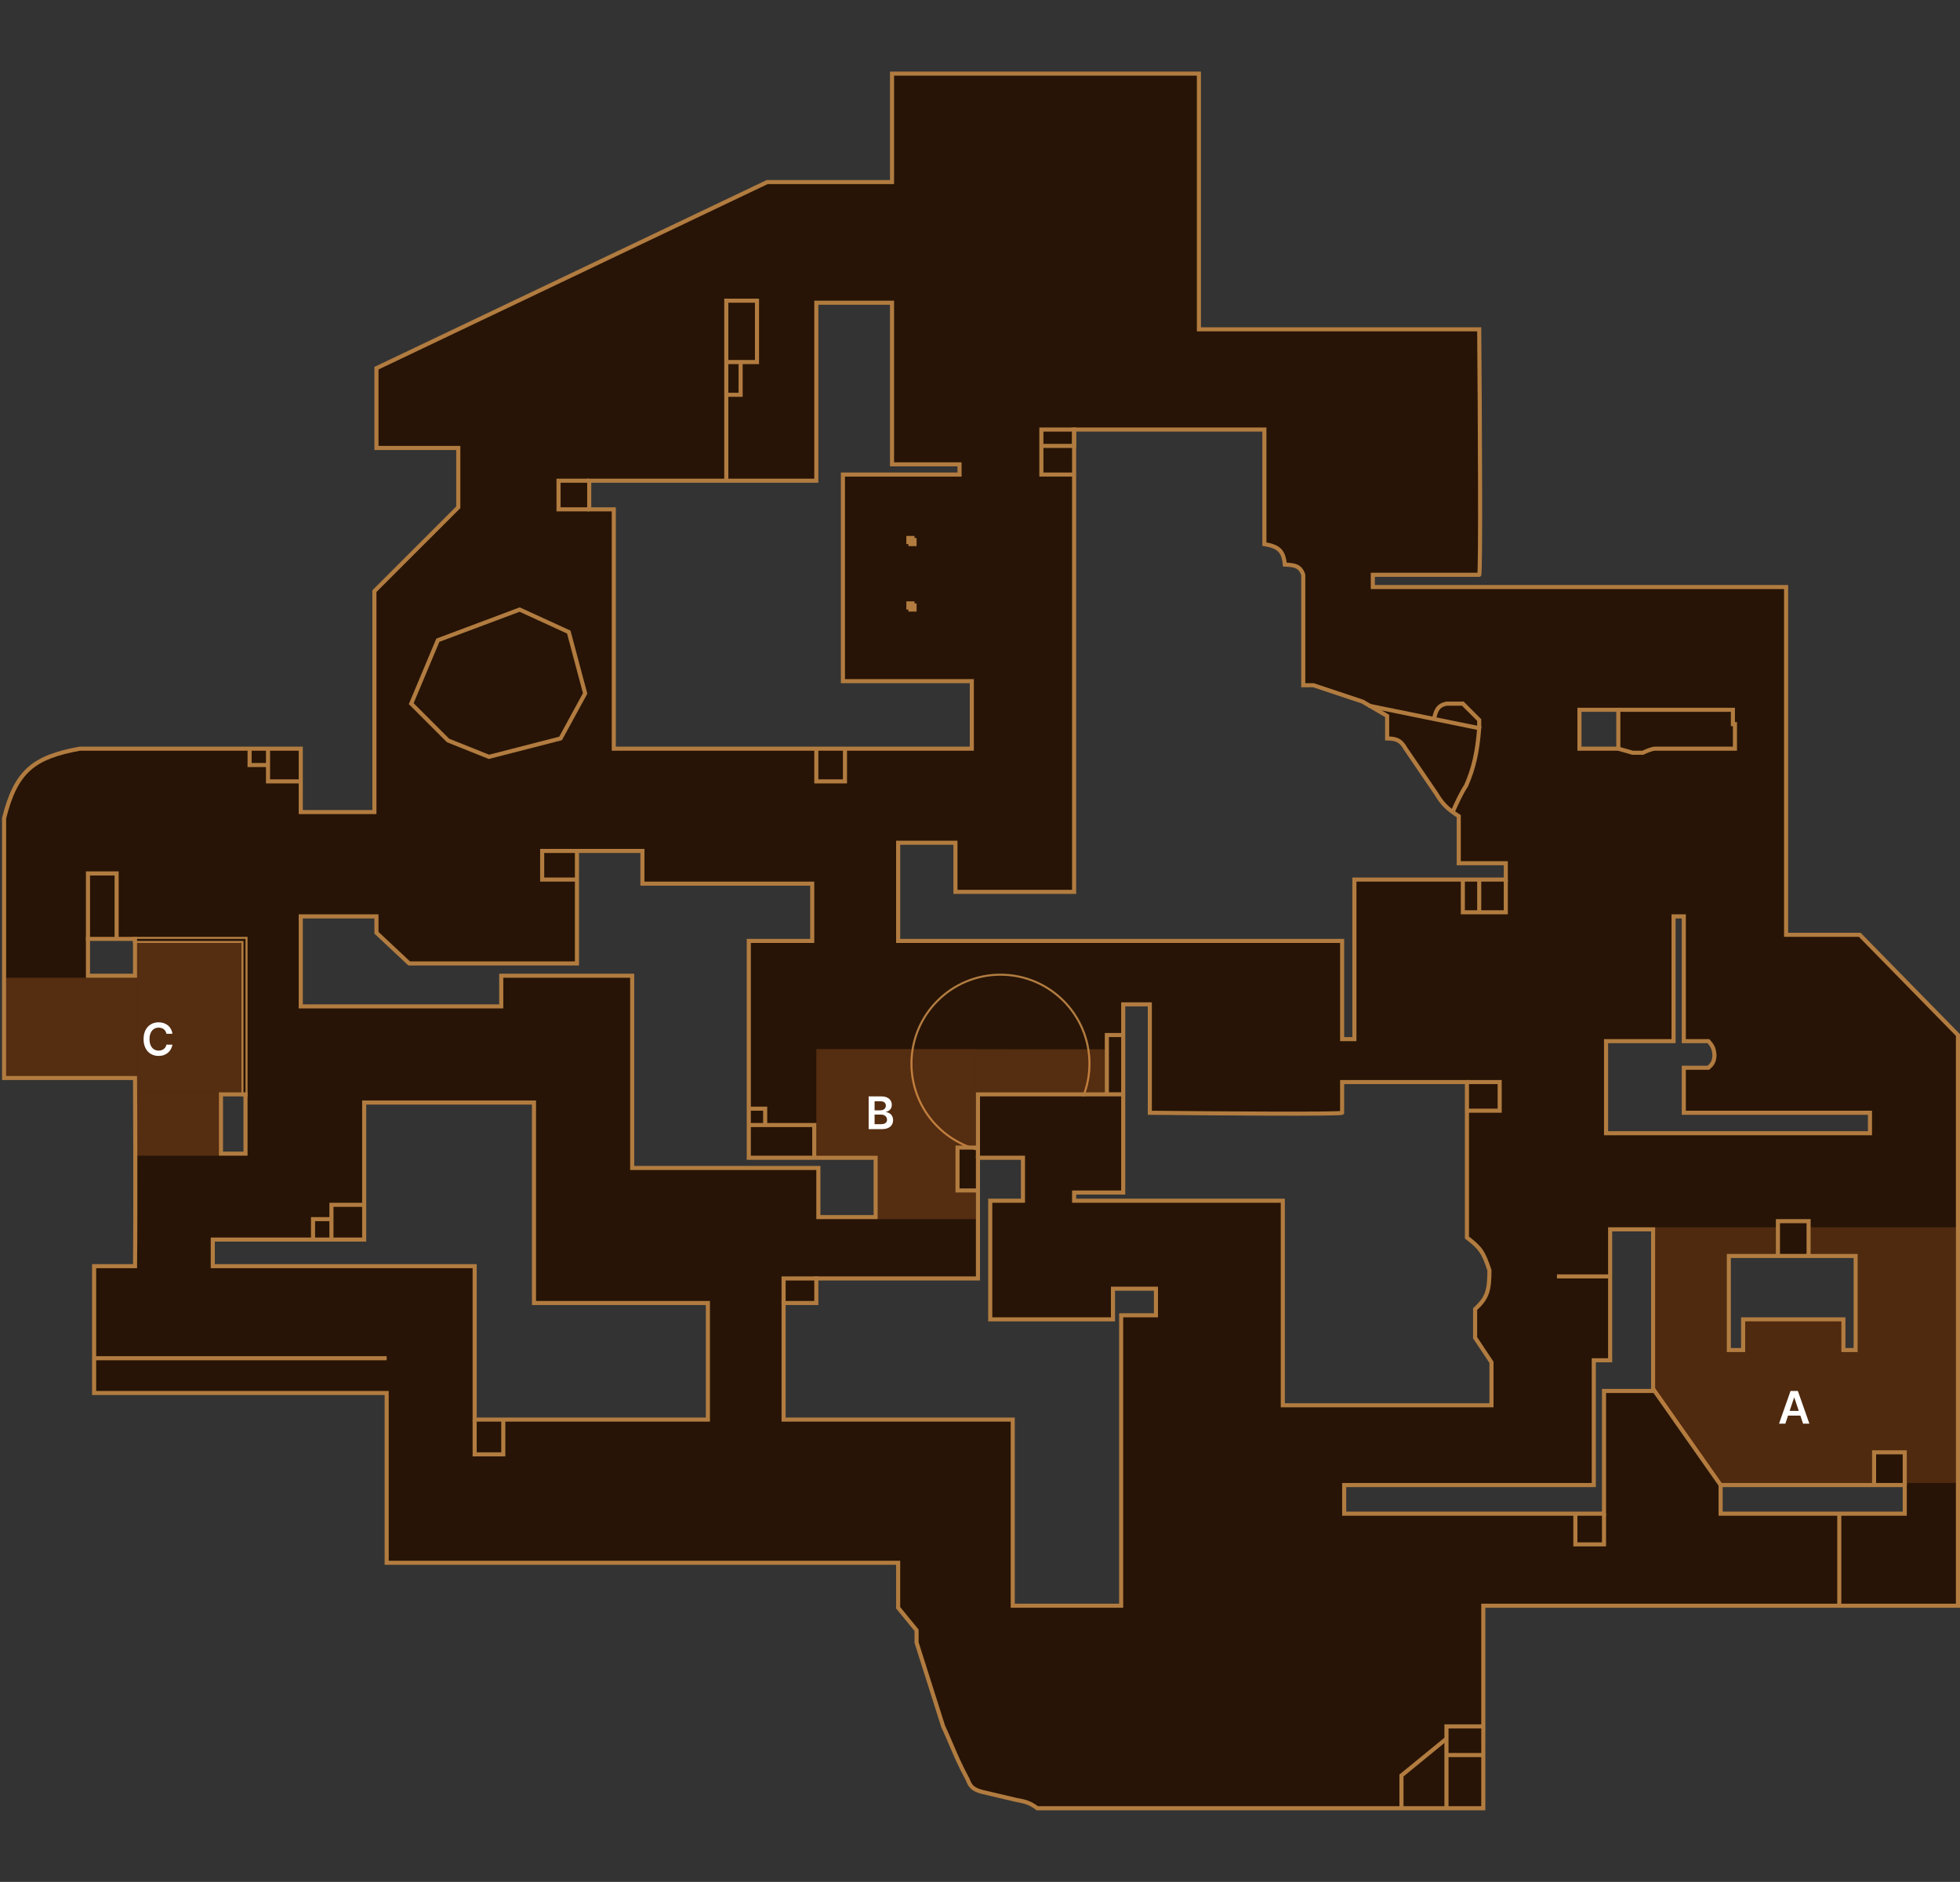 <svg width="479" height="460" viewBox="0 0 479 460" fill="none" xmlns="http://www.w3.org/2000/svg">
<rect x="0" y="0" width="479" height="460" fill="#333333" stroke="none"/>
<path fill-rule="evenodd" clip-rule="evenodd" d="M73.5 183V198.5H91.5V144.5L112 124V109.5H92V90L187.5 44.5H218V18H293V80.5H361.5C361.667 100.5 361.9 140.5 361.5 140.5H335.5V143.5H436.5V228.5H454.5L478.5 253V392.5H362.5V442H253.5C251.856 440.767 250.73 440.377 248.5 440L240 438C237.792 437.4 237.116 436.684 236.5 435C234.637 431.56 233.554 429.015 232.471 426.466C231.861 425.032 231.25 423.597 230.5 422L224 401.5V398.5L219.5 393V382H94.5V340.5H23V309.5H33C33.167 294.167 33 263.5 33 263.5H1V200C3.923 188.274 8.408 185.062 19.5 183H73.5ZM191.5 347V319V318.5H199.5V312.5H239V283H250V293.5H242V322.5H272V315H282.5V321.5H274V392.5H247.5V347H191.5ZM281 245.5H274.5V291.5H262.5V293.5H313.5V343.5H364.5V333L360.5 327V320C363.441 317.299 364 315.5 364 310.5C362.5 306 361.851 305.081 358.5 302.5V264.5H328V272C328 272.4 296.667 272.167 281 272V245.5ZM393.5 332.5V300.5H404V340H392V370H328.5V363H389.5V332.5H393.5ZM52 303V309.5H116V347H173V318.5H130.5V269.5H89V303H52ZM73.5 246V224H92V228L100 235.5H141V208H157V216H198.5V230H183V283H214V297.5H200V285.5H154.5V238.5H122.5V246H73.5ZM21.5 229.5V238.5H33V229.5H21.5ZM54 282V267.5H60V282H54ZM386 173.5V182.5V183H395.5V173.5H386ZM409 224H411.5V254.5H417.5C418.617 255.677 418.898 256.461 419 258C418.899 259.483 418.531 260.112 417.5 261H411.5V272H457V277H392.5V254.5H409V224ZM426 330H422.5V307H453.5V330H450.5V322.5H426V330ZM420.5 363V370H465.5V363H420.5ZM309 105H262.5V218H233.5V206H219.5V230H328V254H331V215H368V211H356.5V199.5C353.71 197.724 352.512 196.516 351 194L343.5 183C342.459 181.228 341.622 180.516 339 180.5V175L333 171.5L321 167.5H318.5V140.5C317.78 138.385 316.541 138.116 314 138C313.665 134.569 312.446 133.589 309 133V105ZM199.5 74V117.5H144V124.5H150V183H237.5V166.5H206V116H234.5V113.5H218V74H199.5Z" fill="#271406"/>
<path d="M73.5 198.5V199H73V198.5H73.5ZM73.5 183V182.5H74V183H73.5ZM91.5 198.5H92V199H91.5V198.5ZM91.5 144.5H91V144.293L91.146 144.146L91.5 144.5ZM112 124H112.5V124.207L112.354 124.354L112 124ZM112 109.5V109H112.5V109.5H112ZM92 109.5V110H91.5V109.5H92ZM92 90H91.5V89.684L91.785 89.549L92 90ZM187.5 44.5L187.285 44.049L187.387 44H187.5V44.5ZM218 44.5H218.5V45H218V44.5ZM218 18H217.5V17.5H218V18ZM293 18V17.5H293.5V18H293ZM293 80.5V81H292.5V80.5H293ZM361.5 80.5V80H361.996L362 80.496L361.5 80.5ZM335.5 140.5H335V140H335.5V140.5ZM335.5 143.5V144H335V143.5H335.5ZM436.5 143.5V143H437V143.5H436.5ZM436.5 228.5V229H436V228.5H436.5ZM454.5 228.5V228H454.71L454.857 228.15L454.5 228.5ZM478.5 253L478.857 252.65L479 252.796V253H478.5ZM478.5 392.5H479V393H478.5V392.5ZM362.5 392.5H362V392H362.5V392.5ZM362.5 442H363V442.5H362.5V442ZM253.5 442V442.5H253.333L253.2 442.4L253.5 442ZM248.5 440L248.417 440.493L248.401 440.49L248.385 440.487L248.5 440ZM240 438L239.885 438.487L239.877 438.485L239.869 438.483L240 438ZM236.5 435L236.94 434.762L236.957 434.794L236.97 434.828L236.5 435ZM232.471 426.466L232.931 426.271L232.931 426.271L232.471 426.466ZM230.5 422L230.047 422.213L230.033 422.183L230.023 422.151L230.5 422ZM224 401.5L223.523 401.651L223.5 401.577V401.5H224ZM224 398.5L224.387 398.183L224.5 398.322V398.5H224ZM219.5 393L219.113 393.317L219 393.178V393H219.5ZM219.5 382V381.5H220V382H219.5ZM94.5 382V382.5H94V382H94.5ZM94.5 340.5V340H95V340.5H94.5ZM23 340.5V341H22.5V340.5H23ZM23 309.5H22.5V309H23V309.5ZM33 309.5L33.5 309.505L33.495 310H33V309.5ZM33 263.5V263H33.497L33.5 263.497L33 263.5ZM1 263.5V264H0.5V263.5H1ZM1 200H0.5V199.939L0.515 199.879L1 200ZM19.5 183L19.409 182.508L19.454 182.5H19.5V183ZM191.5 347V347.5H191V347H191.5ZM191.5 318.5H191V318H191.5V318.5ZM199.5 318.5H200V319H199.5V318.5ZM199.5 312.5H199V312H199.5V312.5ZM239 312.5H239.5V313H239V312.5ZM239 283H238.5V282.5H239V283ZM250 283V282.5H250.5V283H250ZM250 293.5H250.5V294H250V293.5ZM242 293.5H241.5V293H242V293.5ZM242 322.5V323H241.5V322.5H242ZM272 322.5H272.5V323H272V322.5ZM272 315H271.5V314.5H272V315ZM282.5 315V314.5H283V315H282.5ZM282.5 321.5H283V322H282.5V321.5ZM274 321.5H273.5V321H274V321.5ZM274 392.5H274.5V393H274V392.5ZM247.5 392.5V393H247V392.5H247.5ZM247.5 347V346.5H248V347H247.5ZM274.5 245.5H274V245H274.5V245.5ZM281 245.5V245H281.5V245.5H281ZM274.5 291.5H275V292H274.5V291.5ZM262.5 291.5H262V291H262.5V291.5ZM262.5 293.5V294H262V293.5H262.5ZM313.5 293.5V293H314V293.5H313.5ZM313.5 343.5V344H313V343.5H313.5ZM364.5 343.5H365V344H364.5V343.5ZM364.5 333L364.916 332.723L365 332.849V333H364.5ZM360.5 327L360.084 327.277L360 327.151V327H360.5ZM360.5 320H360V319.78L360.162 319.632L360.5 320ZM364 310.5L364.474 310.342L364.5 310.419V310.5H364ZM358.5 302.5L358.195 302.896L358 302.746V302.5H358.5ZM358.5 264.5V264H359V264.5H358.5ZM328 264.5H327.5V264H328V264.5ZM281 272L280.995 272.5L280.5 272.495V272H281ZM393.5 300.5H393V300H393.5V300.5ZM393.5 332.5H394V333H393.5V332.5ZM404 300.5V300H404.5V300.5H404ZM404 340H404.5V340.5H404V340ZM392 340H391.5V339.5H392V340ZM392 370H392.5V370.5H392V370ZM328.5 370V370.5H328V370H328.5ZM328.5 363H328V362.5H328.5V363ZM389.5 363H390V363.5H389.5V363ZM389.5 332.5H389V332H389.5V332.5ZM52 309.5V310H51.5V309.5H52ZM52 303H51.5V302.5H52V303ZM116 309.5V309H116.5V309.5H116ZM116 347V347.5H115.5V347H116ZM173 347H173.5V347.5H173V347ZM173 318.5V318H173.5V318.5H173ZM130.5 318.5V319H130V318.5H130.5ZM130.5 269.5V269H131V269.5H130.5ZM89 269.5H88.5V269H89V269.5ZM89 303H89.5V303.5H89V303ZM73.5 224H73V223.5H73.5V224ZM73.5 246V246.5H73V246H73.5ZM92 224V223.5H92.5V224H92ZM92 228L91.658 228.365L91.5 228.217V228H92ZM100 235.5V236H99.802L99.658 235.865L100 235.5ZM141 235.5H141.5V236H141V235.5ZM141 208H140.5V207.5H141V208ZM157 208V207.5H157.5V208H157ZM157 216V216.5H156.5V216H157ZM198.5 216V215.5H199V216H198.5ZM198.5 230H199V230.5H198.5V230ZM183 230H182.5V229.5H183V230ZM183 283V283.5H182.5V283H183ZM214 283V282.5H214.5V283H214ZM214 297.5H214.5V298H214V297.5ZM200 297.5V298H199.5V297.5H200ZM200 285.5V285H200.5V285.5H200ZM154.5 285.5V286H154V285.5H154.5ZM154.5 238.5V238H155V238.5H154.5ZM122.5 238.5H122V238H122.5V238.5ZM122.5 246H123V246.5H122.5V246ZM21.5 238.5V239H21V238.5H21.5ZM21.5 229.5H21V229H21.5V229.5ZM33 238.5H33.5V239H33V238.5ZM33 229.5V229H33.5V229.5H33ZM54 267.5H53.5V267H54V267.5ZM54 282V282.5H53.5V282H54ZM60 267.5V267H60.5V267.5H60ZM60 282H60.5V282.5H60V282ZM386 173.5H385.5V173H386V173.5ZM386 183V183.5H385.5V183H386ZM395.5 183H396V183.5H395.5V183ZM395.5 173.5V173H396V173.5H395.5ZM411.5 224V223.5H412V224H411.5ZM409 224H408.5V223.5H409V224ZM411.5 254.5V255H411V254.5H411.5ZM417.5 254.5V254H417.715L417.863 254.156L417.5 254.5ZM419 258L419.499 257.967L419.501 258L419.499 258.034L419 258ZM417.5 261L417.826 261.379L417.686 261.5H417.5V261ZM411.5 261H411V260.5H411.5V261ZM411.5 272V272.5H411V272H411.5ZM457 272V271.5H457.5V272H457ZM457 277H457.5V277.5H457V277ZM392.5 277V277.5H392V277H392.5ZM392.5 254.5H392V254H392.5V254.5ZM409 254.5H409.5V255H409V254.5ZM422.5 330V330.5H422V330H422.5ZM426 330H426.5V330.5H426V330ZM422.5 307H422V306.5H422.5V307ZM453.5 307V306.5H454V307H453.5ZM453.5 330H454V330.5H453.5V330ZM450.5 330V330.5H450V330H450.5ZM450.5 322.5V322H451V322.5H450.5ZM426 322.5H425.5V322H426V322.5ZM420.5 370V370.5H420V370H420.5ZM420.5 363H420V362.5H420.5V363ZM465.5 370H466V370.5H465.5V370ZM465.5 363V362.5H466V363H465.5ZM262.5 105H262V104.5H262.5V105ZM309 105V104.5H309.5V105H309ZM262.5 218H263V218.5H262.5V218ZM233.5 218V218.5H233V218H233.5ZM233.5 206V205.5H234V206H233.5ZM219.5 206H219V205.5H219.5V206ZM219.5 230V230.5H219V230H219.5ZM328 230V229.5H328.5V230H328ZM328 254V254.5H327.5V254H328ZM331 254H331.5V254.5H331V254ZM331 215H330.5V214.5H331V215ZM368 215H368.5V215.5H368V215ZM368 211V210.5H368.5V211H368ZM356.5 211V211.5H356V211H356.5ZM356.5 199.5L356.769 199.078L357 199.226V199.5H356.5ZM351 194L351.413 193.718L351.421 193.73L351.429 193.743L351 194ZM343.5 183L343.087 183.282L343.077 183.268L343.069 183.253L343.5 183ZM339 180.5L338.997 181L338.5 180.997V180.5H339ZM339 175L339.252 174.568L339.5 174.713V175H339ZM333 171.5L333.158 171.026L333.207 171.042L333.252 171.068L333 171.5ZM321 167.5V167H321.081L321.158 167.026L321 167.5ZM318.5 167.5V168H318V167.5H318.5ZM318.5 140.5L318.973 140.339L319 140.417V140.5H318.5ZM314 138L313.977 138.499L313.544 138.48L313.502 138.049L314 138ZM309 133L308.916 133.493L308.5 133.422V133H309ZM199.5 117.5H200V118H199.5V117.5ZM199.5 74H199V73.5H199.5V74ZM144 117.5H143.5V117H144V117.5ZM144 124.5V125H143.5V124.5H144ZM150 124.5V124H150.5V124.5H150ZM150 183V183.5H149.5V183H150ZM237.5 183H238V183.5H237.5V183ZM237.5 166.5V166H238V166.5H237.5ZM206 166.5V167H205.5V166.5H206ZM206 116H205.5V115.5H206V116ZM234.5 116H235V116.5H234.5V116ZM234.5 113.5V113H235V113.5H234.5ZM218 113.5V114H217.5V113.5H218ZM218 74V73.5H218.5V74H218ZM73.5 198.5H73V183H73.5H74V198.5H73.5ZM91.5 198.5V199H73.5V198.5V198H91.5V198.5ZM91.5 144.5H92V198.5H91.5H91V144.5H91.5ZM112 124L112.354 124.354L91.854 144.854L91.5 144.5L91.146 144.146L111.646 123.646L112 124ZM112 109.5H112.5V124H112H111.5V109.5H112ZM92 109.5V109H112V109.5V110H92V109.5ZM92 90H92.5V109.5H92H91.5V90H92ZM187.5 44.5L187.715 44.951L92.215 90.451L92 90L91.785 89.549L187.285 44.049L187.5 44.5ZM218 44.5V45H187.5V44.5V44H218V44.5ZM218 18H218.5V44.5H218H217.5V18H218ZM293 18V18.5H218V18V17.5H293V18ZM293 80.5H292.5V18H293H293.5V80.5H293ZM361.5 80.5V81H293V80.5V80H361.5V80.5ZM361.5 140.5V140C361.226 140 361.099 140.206 361.086 140.227C361.054 140.277 361.042 140.319 361.04 140.324C361.035 140.342 361.036 140.343 361.041 140.311C361.049 140.255 361.059 140.158 361.069 140.012C361.088 139.724 361.106 139.293 361.122 138.728C361.153 137.601 361.176 135.964 361.192 133.934C361.224 129.874 361.227 124.251 361.212 118.001C361.183 105.503 361.083 90.504 361 80.504L361.5 80.5L362 80.496C362.083 90.496 362.183 105.497 362.212 117.999C362.227 124.249 362.224 129.876 362.192 133.941C362.176 135.973 362.153 137.618 362.121 138.756C362.106 139.324 362.088 139.772 362.067 140.08C362.056 140.232 362.045 140.361 362.03 140.458C362.024 140.502 362.014 140.562 361.996 140.618C361.989 140.643 361.97 140.699 361.933 140.759C361.914 140.789 361.78 141 361.5 141V140.5ZM335.5 140.5V140H361.5V140.5V141H335.5V140.5ZM335.5 143.5H335V140.5H335.5H336V143.5H335.5ZM436.5 143.5V144H335.5V143.5V143H436.5V143.5ZM436.5 228.5H436V143.5H436.5H437V228.5H436.5ZM454.5 228.5V229H436.5V228.5V228H454.5V228.5ZM478.5 253L478.143 253.35L454.143 228.85L454.5 228.5L454.857 228.15L478.857 252.65L478.5 253ZM478.5 392.5H478V253H478.5H479V392.5H478.5ZM362.5 392.5V392H478.5V392.5V393H362.5V392.5ZM362.5 442H362V392.5H362.5H363V442H362.5ZM253.5 442V441.5H362.5V442V442.5H253.5V442ZM248.5 440L248.583 439.507C249.71 439.698 250.588 439.896 251.401 440.214C252.22 440.533 252.952 440.964 253.8 441.6L253.5 442L253.2 442.4C252.404 441.803 251.751 441.423 251.038 441.145C250.32 440.865 249.52 440.68 248.417 440.493L248.5 440ZM240 438L240.115 437.513L248.615 439.513L248.5 440L248.385 440.487L239.885 438.487L240 438ZM236.5 435L236.97 434.828C237.266 435.64 237.554 436.149 237.985 436.533C238.422 436.922 239.055 437.225 240.131 437.517L240 438L239.869 438.483C238.737 438.175 237.928 437.821 237.321 437.28C236.708 436.735 236.349 436.044 236.03 435.172L236.5 435ZM232.471 426.466L232.931 426.271C234.014 428.817 235.088 431.344 236.94 434.762L236.5 435L236.06 435.238C234.185 431.776 233.095 429.213 232.011 426.662L232.471 426.466ZM230.5 422L230.953 421.787C231.707 423.393 232.321 424.837 232.931 426.271L232.471 426.466L232.011 426.662C231.4 425.227 230.793 423.8 230.047 422.213L230.5 422ZM224 401.5L224.477 401.349L230.977 421.849L230.5 422L230.023 422.151L223.523 401.651L224 401.5ZM224 398.5H224.5V401.5H224H223.5V398.5H224ZM219.5 393L219.887 392.683L224.387 398.183L224 398.5L223.613 398.817L219.113 393.317L219.5 393ZM219.5 382H220V393H219.5H219V382H219.5ZM94.5 382V381.5H219.5V382V382.5H94.5V382ZM94.5 340.5H95V382H94.5H94V340.5H94.5ZM23 340.5V340H94.5V340.5V341H23V340.5ZM23 309.5H23.5V340.5H23H22.5V309.5H23ZM33 309.5V310H23V309.5V309H33V309.5ZM33 263.5C33.5 263.497 33.5 263.497 33.5 263.498C33.5 263.498 33.5 263.498 33.5 263.499C33.5 263.5 33.5 263.501 33.5 263.503C33.5 263.507 33.5 263.512 33.5 263.52C33.5 263.534 33.5 263.557 33.501 263.586C33.501 263.644 33.501 263.731 33.502 263.846C33.503 264.074 33.505 264.411 33.507 264.845C33.511 265.714 33.517 266.972 33.523 268.529C33.536 271.644 33.552 275.957 33.562 280.749C33.583 290.332 33.583 301.835 33.5 309.505L33 309.5L32.5 309.495C32.583 301.832 32.583 290.335 32.562 280.751C32.552 275.96 32.536 271.648 32.523 268.533C32.517 266.976 32.511 265.718 32.507 264.85C32.505 264.416 32.503 264.079 32.502 263.851C32.501 263.737 32.501 263.65 32.501 263.591C32.5 263.562 32.5 263.54 32.5 263.525C32.5 263.518 32.5 263.512 32.5 263.508C32.5 263.506 32.5 263.505 32.5 263.504C32.5 263.504 32.5 263.503 32.5 263.503C32.5 263.503 32.5 263.503 33 263.5ZM1 263.5V263H33V263.5V264H1V263.5ZM1 200H1.5V263.5H1H0.5V200H1ZM19.5 183L19.591 183.492C14.065 184.519 10.284 185.818 7.517 188.252C4.756 190.68 2.937 194.297 1.485 200.121L1 200L0.515 199.879C1.986 193.977 3.871 190.126 6.857 187.501C9.835 184.881 13.843 183.543 19.409 182.508L19.5 183ZM73.5 183V183.5H19.5V183V182.5H73.5V183ZM191.5 319H192V347H191.5H191V319H191.5ZM191.5 318.5H192V319H191.5H191V318.5H191.5ZM199.5 318.5V319H191.5V318.5V318H199.5V318.5ZM199.5 312.5H200V318.5H199.5H199V312.5H199.5ZM239 312.5V313H199.5V312.5V312H239V312.5ZM239 283H239.5V312.5H239H238.5V283H239ZM250 283V283.5H239V283V282.5H250V283ZM250 293.5H249.5V283H250H250.5V293.5H250ZM242 293.5V293H250V293.5V294H242V293.5ZM242 322.5H241.5V293.5H242H242.5V322.5H242ZM272 322.5V323H242V322.5V322H272V322.5ZM272 315H272.5V322.5H272H271.5V315H272ZM282.5 315V315.5H272V315V314.5H282.5V315ZM282.5 321.5H282V315H282.5H283V321.5H282.5ZM274 321.5V321H282.5V321.5V322H274V321.5ZM274 392.5H273.5V321.5H274H274.5V392.5H274ZM247.5 392.5V392H274V392.5V393H247.5V392.5ZM247.5 347H248V392.5H247.5H247V347H247.5ZM191.5 347V346.5H247.5V347V347.5H191.5V347ZM274.5 245.5V245H281V245.5V246H274.5V245.5ZM274.5 291.5H274V245.5H274.5H275V291.5H274.5ZM262.5 291.5V291H274.5V291.5V292H262.5V291.5ZM262.5 293.5H262V291.5H262.5H263V293.5H262.5ZM313.5 293.5V294H262.5V293.5V293H313.5V293.5ZM313.5 343.5H313V293.5H313.5H314V343.5H313.5ZM364.5 343.5V344H313.5V343.5V343H364.5V343.5ZM364.5 333H365V343.5H364.5H364V333H364.5ZM360.5 327L360.916 326.723L364.916 332.723L364.5 333L364.084 333.277L360.084 327.277L360.5 327ZM360.5 320H361V327H360.5H360V320H360.5ZM364 310.5H364.5C364.5 313.005 364.362 314.781 363.823 316.281C363.278 317.8 362.339 318.99 360.838 320.368L360.5 320L360.162 319.632C361.602 318.308 362.413 317.249 362.882 315.943C363.358 314.619 363.5 312.995 363.5 310.5H364ZM358.5 302.5L358.805 302.104C360.483 303.396 361.539 304.312 362.356 305.496C363.169 306.676 363.725 308.093 364.474 310.342L364 310.5L363.526 310.658C362.775 308.407 362.256 307.114 361.532 306.064C360.812 305.019 359.867 304.184 358.195 302.896L358.5 302.5ZM358.5 264.5H359V302.5H358.5H358V264.5H358.5ZM328 264.5V264H358.5V264.5V265H328V264.5ZM328 272H327.5V264.5H328H328.5V272H328ZM281 272L281.005 271.5C288.838 271.583 300.587 271.683 310.376 271.712C315.272 271.727 319.675 271.724 322.854 271.692C324.445 271.676 325.725 271.653 326.605 271.622C327.047 271.606 327.381 271.589 327.601 271.57C327.714 271.56 327.783 271.551 327.817 271.544C327.838 271.54 327.824 271.541 327.794 271.553C327.782 271.558 327.735 271.577 327.682 271.619C327.635 271.657 327.5 271.782 327.5 272H328H328.5C328.5 272.224 328.361 272.356 328.307 272.399C328.246 272.448 328.187 272.473 328.16 272.484C328.101 272.507 328.041 272.52 328.002 272.527C327.917 272.543 327.808 272.555 327.687 272.566C327.441 272.587 327.086 272.606 326.641 272.621C325.747 272.653 324.456 272.676 322.864 272.692C319.679 272.724 315.27 272.727 310.374 272.712C300.58 272.683 288.829 272.583 280.995 272.5L281 272ZM281 245.5H281.5V272H281H280.5V245.5H281ZM393.5 300.5H394V332.5H393.5H393V300.5H393.5ZM404 300.5V301H393.5V300.5V300H404V300.5ZM404 340H403.5V300.5H404H404.5V340H404ZM392 340V339.5H404V340V340.5H392V340ZM392 370H391.5V340H392H392.5V370H392ZM328.5 370V369.5H392V370V370.5H328.5V370ZM328.5 363H329V370H328.5H328V363H328.5ZM389.5 363V363.5H328.5V363V362.5H389.5V363ZM389.5 332.5H390V363H389.5H389V332.5H389.5ZM393.5 332.5V333H389.5V332.5V332H393.5V332.5ZM52 309.5H51.5V303H52H52.5V309.5H52ZM116 309.5V310H52V309.5V309H116V309.5ZM116 347H115.5V309.5H116H116.5V347H116ZM173 347V347.5H116V347V346.5H173V347ZM173 318.5H173.5V347H173H172.5V318.5H173ZM130.5 318.5V318H173V318.5V319H130.5V318.5ZM130.5 269.5H131V318.5H130.5H130V269.5H130.5ZM89 269.5V269H130.5V269.5V270H89V269.5ZM89 303H88.5V269.5H89H89.5V303H89ZM52 303V302.5H89V303V303.5H52V303ZM73.5 224H74V246H73.5H73V224H73.5ZM92 224V224.5H73.5V224V223.5H92V224ZM92 228H91.5V224H92H92.5V228H92ZM100 235.5L99.658 235.865L91.658 228.365L92 228L92.342 227.635L100.342 235.135L100 235.5ZM141 235.5V236H100V235.5V235H141V235.5ZM141 208H141.5V235.5H141H140.5V208H141ZM157 208V208.5H141V208V207.5H157V208ZM157 216H156.5V208H157H157.5V216H157ZM198.5 216V216.5H157V216V215.5H198.5V216ZM198.5 230H198V216H198.5H199V230H198.5ZM183 230V229.5H198.5V230V230.5H183V230ZM183 283H182.5V230H183H183.5V283H183ZM214 283V283.5H183V283V282.5H214V283ZM214 297.5H213.5V283H214H214.5V297.5H214ZM200 297.5V297H214V297.5V298H200V297.5ZM200 285.5H200.5V297.5H200H199.5V285.5H200ZM154.5 285.5V285H200V285.5V286H154.5V285.5ZM154.5 238.5H155V285.5H154.5H154V238.5H154.5ZM122.5 238.5V238H154.5V238.5V239H122.5V238.5ZM122.5 246H122V238.5H122.5H123V246H122.5ZM73.5 246V245.5H122.5V246V246.5H73.5V246ZM21.5 238.5H21V229.5H21.5H22V238.5H21.5ZM33 238.5V239H21.5V238.5V238H33V238.5ZM33 229.5H33.5V238.5H33H32.5V229.5H33ZM21.5 229.5V229H33V229.5V230H21.5V229.5ZM54 267.5H54.5V282H54H53.5V267.5H54ZM60 267.5V268H54V267.5V267H60V267.5ZM60 282H59.5V267.5H60H60.5V282H60ZM54 282V281.5H60V282V282.5H54V282ZM386 182.5H385.5V173.5H386H386.5V182.5H386ZM386 183H385.5V182.5H386H386.5V183H386ZM395.5 183V183.5H386V183V182.5H395.5V183ZM395.5 173.5H396V183H395.5H395V173.5H395.5ZM386 173.5V173H395.5V173.5V174H386V173.5ZM411.5 224V224.5H409V224V223.5H411.5V224ZM411.5 254.5H411V224H411.5H412V254.5H411.5ZM417.5 254.5V255H411.5V254.5V254H417.5V254.5ZM419 258L418.501 258.033C418.452 257.285 418.361 256.768 418.169 256.306C417.979 255.848 417.673 255.408 417.137 254.844L417.5 254.5L417.863 254.156C418.445 254.769 418.838 255.31 419.093 255.923C419.346 256.532 419.447 257.176 419.499 257.967L419 258ZM417.5 261L417.174 260.621C417.67 260.194 417.964 259.864 418.154 259.494C418.344 259.126 418.453 258.674 418.501 257.966L419 258L419.499 258.034C419.446 258.809 419.321 259.413 419.044 259.952C418.767 260.49 418.361 260.919 417.826 261.379L417.5 261ZM411.5 261V260.5H417.5V261V261.5H411.5V261ZM411.5 272H411V261H411.5H412V272H411.5ZM457 272V272.5H411.5V272V271.5H457V272ZM457 277H456.5V272H457H457.5V277H457ZM392.5 277V276.5H457V277V277.5H392.5V277ZM392.5 254.5H393V277H392.5H392V254.5H392.5ZM409 254.5V255H392.5V254.5V254H409V254.5ZM409 224H409.5V254.5H409H408.5V224H409ZM422.5 330V329.5H426V330V330.5H422.5V330ZM422.5 307H423V330H422.5H422V307H422.5ZM453.5 307V307.5H422.5V307V306.5H453.5V307ZM453.5 330H453V307H453.5H454V330H453.5ZM450.5 330V329.5H453.5V330V330.5H450.5V330ZM450.5 322.5H451V330H450.5H450V322.5H450.5ZM426 322.5V322H450.5V322.5V323H426V322.5ZM426 330H425.5V322.5H426H426.5V330H426ZM420.5 370H420V363H420.5H421V370H420.5ZM465.5 370V370.5H420.5V370V369.5H465.5V370ZM465.5 363H466V370H465.5H465V363H465.5ZM420.5 363V362.5H465.5V363V363.5H420.5V363ZM262.5 105V104.5H309V105V105.5H262.5V105ZM262.5 218H262V105H262.5H263V218H262.5ZM233.5 218V217.5H262.5V218V218.5H233.5V218ZM233.5 206H234V218H233.5H233V206H233.5ZM219.5 206V205.5H233.5V206V206.5H219.5V206ZM219.5 230H219V206H219.5H220V230H219.5ZM328 230V230.5H219.5V230V229.5H328V230ZM328 254H327.5V230H328H328.5V254H328ZM331 254V254.5H328V254V253.5H331V254ZM331 215H331.5V254H331H330.5V215H331ZM368 215V215.5H331V215V214.5H368V215ZM368 211H368.5V215H368H367.5V211H368ZM356.5 211V210.5H368V211V211.5H356.5V211ZM356.5 199.5H357V211H356.5H356V199.5H356.5ZM351 194L351.429 193.743C352.172 194.98 352.826 195.874 353.624 196.674C354.425 197.476 355.388 198.199 356.769 199.078L356.5 199.5L356.231 199.922C354.822 199.024 353.791 198.256 352.917 197.381C352.041 196.504 351.34 195.536 350.571 194.257L351 194ZM343.5 183L343.913 182.718L351.413 193.718L351 194L350.587 194.282L343.087 183.282L343.5 183ZM339 180.5L339.003 180C340.351 180.008 341.321 180.194 342.101 180.663C342.879 181.132 343.401 181.845 343.931 182.747L343.5 183L343.069 183.253C342.558 182.384 342.14 181.854 341.585 181.52C341.03 181.186 340.271 181.008 338.997 181L339 180.5ZM339 175H339.5V180.5H339H338.5V175H339ZM333 171.5L333.252 171.068L339.252 174.568L339 175L338.748 175.432L332.748 171.932L333 171.5ZM321 167.5L321.158 167.026L333.158 171.026L333 171.5L332.842 171.974L320.842 167.974L321 167.5ZM318.5 167.5V167H321V167.5V168H318.5V167.5ZM318.5 140.5H319V167.5H318.5H318V140.5H318.5ZM314 138L314.023 137.501C315.281 137.558 316.327 137.653 317.15 138.05C318.021 138.47 318.584 139.194 318.973 140.339L318.5 140.5L318.027 140.661C317.696 139.691 317.279 139.222 316.716 138.951C316.104 138.655 315.26 138.558 313.977 138.499L314 138ZM309 133L309.084 132.507C310.82 132.804 312.119 133.215 313.013 134.074C313.92 134.946 314.326 136.196 314.498 137.951L314 138L313.502 138.049C313.339 136.374 312.968 135.418 312.32 134.795C311.659 134.159 310.625 133.785 308.916 133.493L309 133ZM309 105H309.5V133H309H308.5V105H309ZM199.5 117.5H199V74H199.5H200V117.5H199.5ZM144 117.5V117H199.5V117.5V118H144V117.5ZM144 124.5H143.5V117.5H144H144.5V124.5H144ZM150 124.5V125H144V124.5V124H150V124.5ZM150 183H149.5V124.5H150H150.5V183H150ZM237.5 183V183.5H150V183V182.5H237.5V183ZM237.5 166.5H238V183H237.5H237V166.5H237.5ZM206 166.5V166H237.5V166.5V167H206V166.5ZM206 116H206.5V166.5H206H205.5V116H206ZM234.5 116V116.5H206V116V115.5H234.5V116ZM234.5 113.5H235V116H234.5H234V113.5H234.5ZM218 113.5V113H234.5V113.5V114H218V113.5ZM218 74H218.5V113.5H218H217.5V74H218ZM199.5 74V73.5H218V74V74.5H199.5V74Z" fill="#B27C40"/>
<path d="M199.5 183C199.5 183.4 199.5 188.5 199.5 191H206.5V183" stroke="#B27C40"/>
<path d="M262.5 116H254.5V109M254.5 109V105H262.5V109H254.5Z" stroke="#B27C40"/>
<path d="M239 283V280.5M274.5 267.5H270.5M270.5 267.5H239V280.5M270.5 267.5V253H274.5M239 291H234V280.5H239" stroke="#B27C40"/>
<path d="M183 275H187M199 283V275H187M187 275V271H183M191.5 318.5V312.5H200M116 347V355.5H123V347M94.5 332H23" stroke="#B27C40"/>
<path d="M76.5 303C76.5 302.6 76.5 299.5 76.5 298H81M81 298V303M81 298V294.5H89M21.5 230V213.5H28.5V229.5M61 183V187H65M73.5 191H65.5V183M141 215H132.5V208H141M144 124.5H136.5V117.5H144M177.5 117.5V96.5M177.5 88.5V73.5H185V88.5H181M177.5 88.5H181M177.5 88.5V96.5M181 88.5V96.5H177.5M222 149H223.5V147.5M222 149V147.5H223.5M222 149L223.5 147.5M222 133H223.5V131.5M222 133V131.5H223.5M222 133L223.5 131.5M109.5 181L100.5 172L107 156.5L127 149L139 154.5L143 169.5L137 180.5L119.5 185L109.5 181Z" stroke="#B27C40"/>
<path d="M458 363V355H465.5V363M449.5 370V392.5M420.5 363L404 339.5M392 370V377.5H385V370M362.5 422H353.5V425M353.5 442V429M362.5 429H353.5M353.5 429V425M342.5 442V434L353.5 425" stroke="#B27C40"/>
<path d="M361.5 178V176L357.5 172H353.5C351.65 172.403 351.043 173.233 350.5 175.5M395.5 183L399 184H401.5C402.167 183.667 403.7 183 404.5 183C405.3 183 417.833 183 424 183V177H423.5V173.5H395.5" stroke="#B27C40"/>
<path d="M393.5 312H380.5M434.5 307V298.5H442V307M358.5 271.5H366.5V264.5H358.5M357.5 215V223H361.5M368 215V223H361.5M361.5 223V215M355 198.5C356.075 196.096 357.017 194.009 358.32 192C360.159 187.764 361.05 183.848 361.5 178L334.5 172.5" stroke="#B27C40"/>
<path d="M60.25 267.75V229.25H32.75V230.25H59.25V267.75H60.25Z" stroke="#B27C40" stroke-width="0.5"/>
<path d="M239.5 280.915C230.037 278.661 223 270.152 223 260C223 248.126 232.626 238.5 244.5 238.5C256.374 238.5 266 248.126 266 260C266 262.827 265.453 265.527 264.461 268H264.999C265.967 265.52 266.5 262.822 266.5 260C266.5 247.85 256.65 238 244.5 238C232.35 238 222.5 247.85 222.5 260C222.5 270.43 229.759 279.165 239.5 281.429V280.915Z" fill="#B27C40"/>
<path d="M238.5 291.5H233.5V280H238.5V256.441H199.5V282.5H214.5V298H238.5V291.5Z" fill="#F08234" fill-opacity="0.23"/>
<path d="M274 267H270V256.5H274L238.5 256.461V267L274 267.039V267Z" fill="#F08234" fill-opacity="0.23"/>
<path d="M212.289 276V268H215.352C215.93 268 216.41 268.091 216.793 268.273C217.178 268.453 217.466 268.699 217.656 269.012C217.849 269.324 217.945 269.678 217.945 270.074C217.945 270.4 217.883 270.678 217.758 270.91C217.633 271.139 217.465 271.326 217.254 271.469C217.043 271.612 216.807 271.715 216.547 271.777V271.855C216.831 271.871 217.103 271.958 217.363 272.117C217.626 272.273 217.841 272.495 218.008 272.781C218.174 273.068 218.258 273.414 218.258 273.82C218.258 274.234 218.158 274.607 217.957 274.937C217.757 275.266 217.454 275.525 217.051 275.715C216.647 275.905 216.139 276 215.527 276H212.289ZM213.738 274.789H215.297C215.823 274.789 216.202 274.689 216.434 274.488C216.668 274.285 216.785 274.025 216.785 273.707C216.785 273.47 216.727 273.257 216.609 273.066C216.492 272.874 216.326 272.723 216.109 272.613C215.893 272.501 215.635 272.445 215.336 272.445H213.738V274.789ZM213.738 271.402H215.172C215.422 271.402 215.647 271.357 215.848 271.266C216.048 271.172 216.206 271.04 216.32 270.871C216.438 270.699 216.496 270.496 216.496 270.262C216.496 269.952 216.387 269.697 216.168 269.496C215.952 269.296 215.63 269.195 215.203 269.195H213.738V271.402Z" fill="white"/>
<path d="M422 323H422.001L422 306.5H434V300H404.5V340L420.5 362.5H457.5V354.5H466V362.5H478V300H442.5V306.5H453.999L454 323V330.5H450V323H426.5V330.5H422V323Z" fill="#F08234" fill-opacity="0.2"/>
<path d="M436.316 348H434.77L437.586 340H439.375L442.195 348H440.648L438.512 341.641H438.449L436.316 348ZM436.367 344.863H440.586V346.027H436.367V344.863Z" fill="white"/>
<path d="M33.5 267H59V230.5H33.5V267Z" fill="#F08234" fill-opacity="0.23"/>
<path d="M33.5 282.5H53.5V267H33.5V282.5Z" fill="#F08234" fill-opacity="0.23"/>
<path d="M1.5 263H33.5V239H1.5V263Z" fill="#F08234" fill-opacity="0.23"/>
<path d="M42.137 252.699H40.676C40.634 252.46 40.557 252.247 40.445 252.062C40.333 251.875 40.194 251.716 40.027 251.586C39.861 251.456 39.671 251.358 39.457 251.293C39.246 251.225 39.018 251.191 38.773 251.191C38.339 251.191 37.953 251.301 37.617 251.52C37.281 251.736 37.018 252.053 36.828 252.473C36.638 252.889 36.543 253.398 36.543 254C36.543 254.612 36.638 255.128 36.828 255.547C37.021 255.964 37.284 256.279 37.617 256.492C37.953 256.703 38.337 256.809 38.77 256.809C39.009 256.809 39.233 256.777 39.441 256.715C39.652 256.65 39.841 256.555 40.008 256.43C40.177 256.305 40.319 256.151 40.434 255.969C40.551 255.786 40.632 255.578 40.676 255.344L42.137 255.352C42.082 255.732 41.964 256.089 41.781 256.422C41.602 256.755 41.366 257.049 41.074 257.305C40.783 257.557 40.441 257.755 40.051 257.898C39.66 258.039 39.227 258.109 38.75 258.109C38.047 258.109 37.419 257.947 36.867 257.621C36.315 257.296 35.88 256.826 35.562 256.211C35.245 255.596 35.086 254.859 35.086 254C35.086 253.138 35.246 252.401 35.566 251.789C35.887 251.174 36.323 250.704 36.875 250.379C37.427 250.053 38.052 249.891 38.75 249.891C39.195 249.891 39.609 249.953 39.992 250.078C40.375 250.203 40.716 250.387 41.016 250.629C41.315 250.868 41.561 251.163 41.754 251.512C41.949 251.858 42.077 252.254 42.137 252.699Z" fill="white"/>
</svg>
